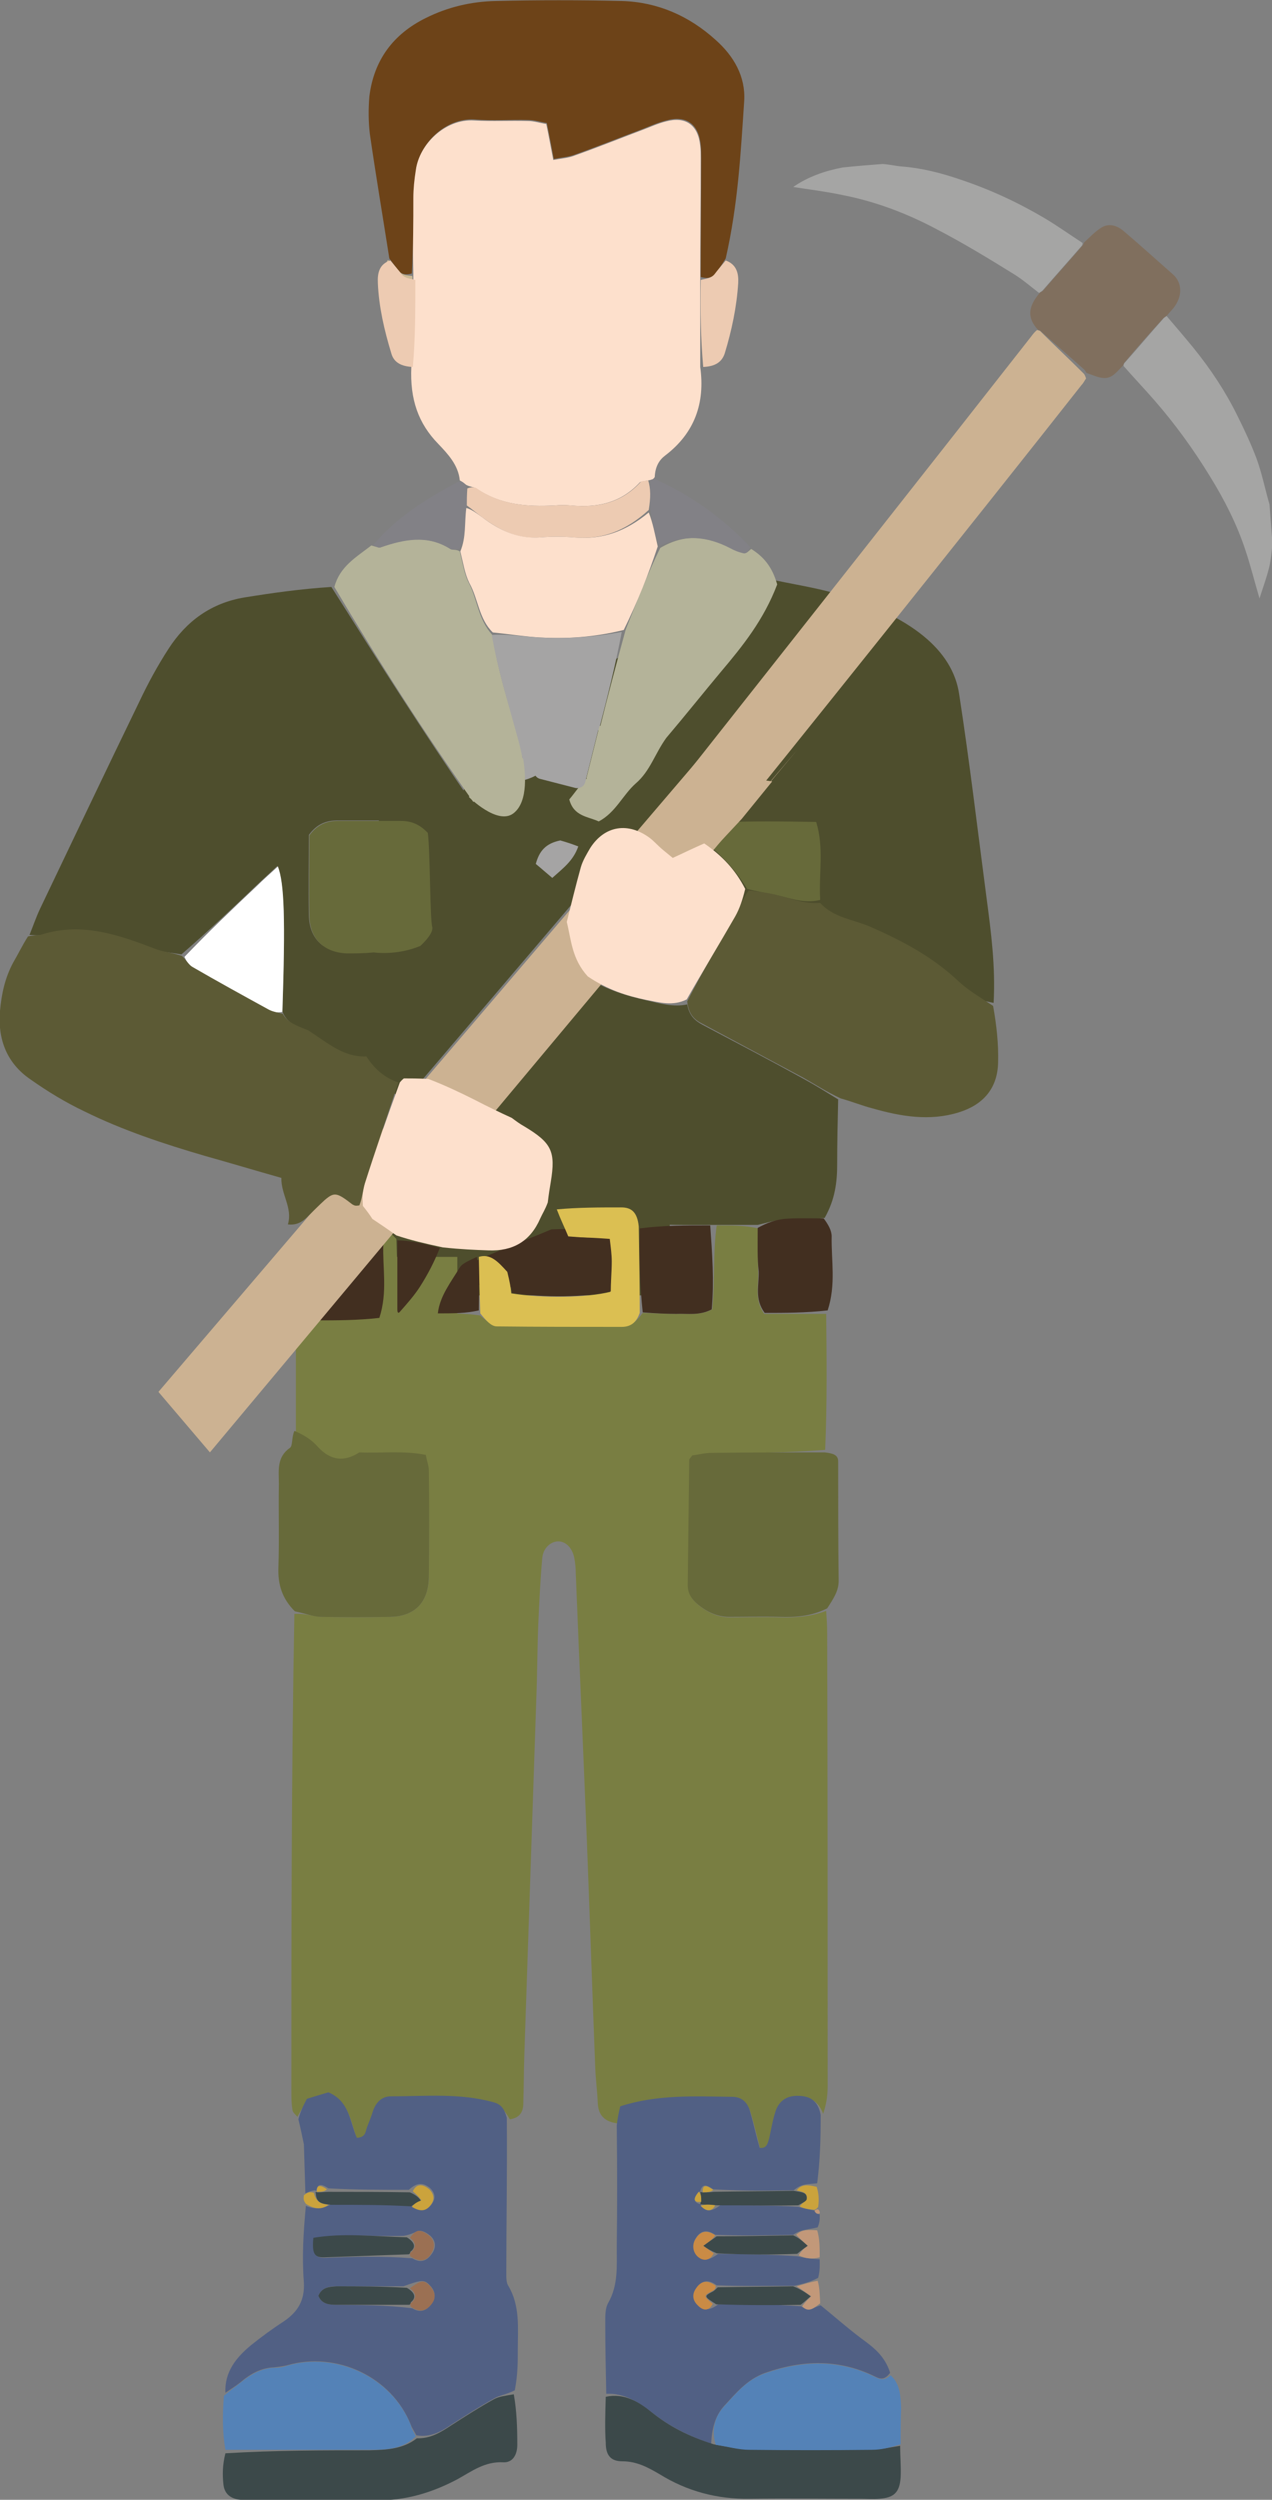 <?xml version="1.0" encoding="utf-8"?>
<!-- Generator: Adobe Illustrator 26.5.0, SVG Export Plug-In . SVG Version: 6.00 Build 0)  -->
<svg version="1.1" id="Laag_1" xmlns="http://www.w3.org/2000/svg" xmlns:xlink="http://www.w3.org/1999/xlink" x="0px" y="0px"
	 viewBox="0 0 254.5 500" style="enable-background:new 0 0 254.5 500;" xml:space="preserve">
<rect x="0" y="0" width="254.5" height="500" fill="#808080" stroke="none"/>
<style type="text/css">
	.st0{fill:#4E4E2D;}
	.st1{fill:#422F20;}
	.st2{fill:#797E42;}
	.st3{fill:#FDE0CC;}
	.st4{fill:#516084;}
	.st5{fill:#6D4318;}
	.st6{fill:#5C5A35;}
	.st7{fill:#B4B399;}
	.st8{fill:#676A3A;}
	.st9{fill:#3C494A;}
	.st10{fill:#5482B7;}
	.st11{fill:#828186;}
	.st12{fill:#EDCBB2;}
	.st13{fill:#CBB995;}
	.st14{fill:#C29879;}
	.st15{fill:#CBA33C;}
	.st16{fill:#DBBF52;}
	.st17{fill:#FFFFFF;}
	.st18{fill:#9B7053;}
	.st19{fill:#CA8B45;}
	.st20{fill:#A5A4A4;}
	.st21{fill:#CCB292;}
	.st22{fill:#A5A5A4;}
	.st23{fill:#806F5E;}
</style>
<rect x="65.3" y="231.2" class="st0" width="68.7" height="27.9"/>
<path class="st1" d="M110.3,245.9c4.1-0.2,8,0,12.2,0.2c0.2,1.7,0.6,3.1,0.6,4.5c0,2-0.2,4.1-0.4,6c-6.8,1.2-19.4,1.3-28.4,0.3
	c-0.2-1.1-0.4-2.3-0.6-4C99.2,250.3,104.6,248.3,110.3,245.9L110.3,245.9L110.3,245.9z"/>
<rect x="96.1" y="205.4" class="st0" width="18.7" height="22.4"/>
<rect x="59.2" y="251.4" class="st2" width="32.3" height="50.2"/>
<polygon class="st0" points="62.3,204.5 100.5,150.1 129.8,162.8 80.8,220.3 "/>
<rect x="49.8" y="174.4" transform="matrix(0.405 -0.914 0.914 0.405 -122.214 180.665)" class="st0" width="55.8" height="19.7"/>
<path class="st2" d="M59.5,423.4c-0.4-0.5-1-0.9-1-1.5c-0.2-1.2-0.2-2.5-0.2-3.7c0-31.6,0-63.3,0.6-95.4c2.2-0.1,3.8,0.5,5.4,0.6
	c4.6,0.1,9.2,0.1,13.8,0c4.9-0.1,7.6-2.9,7.7-7.9c0.1-7.1,0-14.2,0-21.4c0-1-0.4-2-0.6-3.1c-4.6-0.8-9-0.3-13.3-0.9
	c1.8-3.7,3.5-7,5.3-10.2c3.2-5.8,6.6-11.5,10.4-17.2c3.1,0,5.6,0,8.4,0.4c1.3,1,2.4,2.1,3.4,2.1c8.3,0.1,16.7,0.1,25,0.1
	c2,0,3-1.1,4.2-2.7c2.6,0.1,4.7,0.2,6.8,0.2c2.2-0.1,4.6,0.4,7.1-0.9c0.6-5.6,0.1-11.2,0.9-16.8c3.1,0,5.7,0,8.3,0.6
	c0,3.3-0.1,6.1,0,8.8c0.1,2.6-0.8,5.5,1.2,8.3h12.4c0.1,8.9,0.2,17.7-0.2,27.2c-7.9,0.6-15.2,0.6-22.6,0.7c-1.4,0-2.8,0.4-3.9,0.5
	c-0.4,0.6-0.6,0.8-0.6,0.9c-0.1,8.4-0.2,16.8-0.3,25.1c0,1.6,0.8,2.8,2,3.8c1.8,1.5,3.9,2.5,6.3,2.5c3.4,0,6.7-0.1,10.1,0
	c3.2,0.1,6.3-0.2,9.2-1.3c0.1,1.5,0.2,2.9,0.2,4.4c0.1,30.2,0.1,60.5,0.1,90.7c0,1.9-0.3,3.7-0.9,5.5c-1-2.7-2.8-3.4-5.1-3.4
	c-2.2,0-3.7,1-4.3,3c-0.6,1.8-0.8,3.6-1.3,5.5c-0.2,1-0.4,2-1.9,1.9c-0.6-2.4-1.2-4.9-1.9-7.2c-0.5-1.8-1.8-2.9-3.6-3
	c-7.5-0.1-15-0.5-22.4,1.9c-0.2,1.1-0.5,2.2-0.7,3.2c-2.4-0.3-3.8-1.5-3.9-4.1c-0.1-2.3-0.4-4.6-0.5-6.9c-0.6-15.4-1.1-30.7-1.7-46
	c-0.7-17.6-1.5-35.3-2.2-53c0-1-0.1-2.1-0.3-3.1c-0.4-2-1.7-3.3-3.2-3.3c-1.5,0-3,1.3-3.2,3.3c-0.4,4.4-0.6,8.8-0.8,13.2
	c-0.2,5-0.2,10.1-0.4,15.1c-0.8,23.8-1.6,47.5-2.4,71.3c-0.1,3.1-0.1,6.3-0.2,9.5c0,1.6-0.6,2.9-2.7,3.2c-1-1.8-1.8-2.6-3.1-3
	c-6.8-1.9-13.7-1.2-20.6-1.2c-1.9,0-3.1,1.2-3.6,3c-0.3,1-0.7,2-1.1,3c-0.4,0.9-0.2,2.2-2.1,2.3c-1.3-3.2-1.4-7.4-5.7-9.1
	c-1.4,0.4-3,0.9-4.3,1.3C60.7,421.2,60.1,422.3,59.5,423.4L59.5,423.4L59.5,423.4z"/>
<path class="st3" d="M140.1,73.4c1,7.2-1.1,13.2-7,17.7c-1.2,0.9-2,2.2-2.1,4.3c-0.3,0.6-0.9,0.6-1.4,0.7c-0.9,0.2-1.4,0.2-1.6,0.4
	c-3.8,4.1-8.5,5.1-13.8,4.6c-1-0.1-2.1-0.1-3.2,0c-5.5,0.3-10.9-0.1-15.7-3.4c-0.5-0.3-1.2-0.3-2-0.7c-0.6-0.5-0.9-0.7-1.3-0.9
	c-0.3-3.1-2.4-5.3-4.3-7.3c-4-4.1-5.7-8.9-5.4-15.4c0.4-6.7,0.4-12.5,0.4-18.7c-0.1-5.3-0.2-10.1-0.1-14.9c0-1.9,0.2-3.8,0.5-5.6
	c0.7-5.2,5.9-10.5,11.8-10.1c3.6,0.2,7.1,0,10.7,0.1c1.2,0,2.4,0.4,3.7,0.6c0.5,2.4,0.9,4.6,1.4,7.2c1.6-0.3,3.1-0.4,4.3-0.9
	c4.5-1.6,9-3.4,13.5-5.1c1.6-0.6,3.1-1.3,4.7-1.7c4-1.1,6.5,0.7,6.9,4.9c0.1,0.8,0.1,1.7,0.1,2.5c0,8-0.1,15.9-0.1,24.5
	C140.1,62.2,140.1,67.8,140.1,73.4L140.1,73.4L140.1,73.4z"/>
<path class="st0" d="M5.9,187c0.7-1.7,1.3-3.5,2.1-5.2c6.6-13.8,13.2-27.7,19.9-41.5c1.7-3.6,3.6-7.1,5.8-10.5
	c3.6-5.6,8.6-9.2,15.2-10.3c5.6-0.9,11.2-1.7,17.4-2.1c9.4,14.9,18.5,29.2,28.2,43.3c-2.1,2.5,1.2,3.5,0.9,5
	c-1.2,1.9-2.7,3.6-3.2,5.4c-1.1,4-3.1,7.1-6.5,8.8c-0.1-5,0.2-9.4-0.2-13.4c-1.8-1.8-3.5-2.4-5.4-2.4c-4.2,0-8.4,0-12.6,0
	c-2.2,0-4.1,0.7-5.7,2.9c0,5.1-0.1,10.6,0,16.1c0.1,4.6,2.9,7.3,7.5,7.5c1.7,0.1,3.4,0,4.9,0.4c-3.8,5.1-7.6,9.6-11.8,13.8
	c-0.3,0.3-0.4,0.7-1.1,1c-2.2-0.6-3.9-1.2-4.8-3.5c0.6-18.5,0.4-25.7-1-29.1c-1.4,1.3-2.8,2.6-4.2,3.9c-4.8,4.6-9.7,9.2-15,13.8
	c-2.1-0.4-3.8-0.4-5.3-1c-7.3-2.9-14.7-5.4-22.7-2.9C7.6,187.2,6.7,187,5.9,187L5.9,187L5.9,187z"/>
<path class="st0" d="M153.8,115.8c4.5,1,9.2,1.7,13.4,2.9c15.2,4.6,23.4,11.4,24.7,20.1c2.1,13.6,3.7,27.2,5.5,40.9
	c0.9,6.8,1.8,13.6,1.4,20.9c-5.8-1.2-10.9-2.6-15-4.6c-10.9-5.1-23.8-8.4-37.4-11.4c-7.2-1.6-15.8-1.9-21.6-5.6
	c-0.7-5.8,1.5-11-1.8-16.5c-14-0.1-27.6-0.2-40.6-0.6c4.9-1.2,10.2-1.6,10.8-5c7.7-4.1,11.1-9,15.6-13.5
	c5.5-5.6,11.7-10.9,21.4-15.1c1.7-0.7,3.2-1.6,4.4-2.5C139.7,121.9,146.4,118.7,153.8,115.8L153.8,115.8L153.8,115.8z"/>
<path class="st4" d="M59.7,423.9c0.4-1.5,0.9-2.6,1.7-4.1c1.3-0.4,2.9-0.9,4.3-1.3c4.3,1.8,4.3,6,5.7,9.1c1.9-0.1,1.7-1.4,2.1-2.3
	c0.4-1,0.8-2,1.1-3c0.6-1.8,1.8-3,3.6-3c6.9,0,13.8-0.7,20.6,1.2c1.4,0.4,2.1,1.2,2.6,3.1c0.1,10.8-0.1,21-0.1,31.2
	c0,0.8,0,1.8,0.4,2.4c2.4,4,1.9,8.5,1.9,12.8c0,2.5,0,5-0.6,8.1c-1.8,0.9-3.1,1-4.1,1.6c-2.9,1.6-5.7,3.4-8.5,5.2
	c-2.1,1.4-4.2,2.7-7.1,2.2c-0.5-1-0.9-1.5-1.1-2.1c-3.8-9.6-14.9-14.8-24.8-11.9c-0.8,0.2-1.7,0.3-2.5,0.4c-2.7,0.1-4.8,1.3-6.8,3
	c-1,0.8-2,1.4-3,2.1c-0.2-4.2,2.2-7.1,5.1-9.5c2.1-1.7,4.3-3.3,6.6-4.8c2.8-1.9,4.2-4.2,4-7.8c-0.4-5-0.1-10,0.4-15.3
	c1.8,0.8,3.5,0.6,5.2-0.4c5.7,0,10.8,0,16.2,0.4c1.8,1.1,3.1,0.9,4-0.7c0.6-1,0.3-2-0.5-2.8c-1.3-1.1-2.6-1.3-4.3,0.3
	c-5.7,0-10.8,0-16.1-0.3c-1.2-0.8-2.2-1.1-2.4,0.5c0,0,0,0-0.3-0.1c-0.9,0.1-1.4,0.4-1.9,0.6c-0.1-3.2-0.2-6.5-0.3-9.8
	C60.5,427.5,60.2,425.9,59.7,423.9 M82.5,461.7c1.8,1.1,3.1,0.3,4.1-1.3c0.7-1.2,0.3-2.4-0.6-3.3c-1.1-1.2-1.7-1.1-5.3,0.2
	c-4.4,0-8.8,0-13.3,0c-1.5,0-3,0.2-3.7,1.9c0.7,1.7,2.2,1.8,3.7,1.8C72.3,461.1,77.1,461,82.5,461.7 M80.8,447.2
	c-6,0.2-12-0.5-17.9,0.5c-0.4,3.2,0.2,4,2.3,3.9c5.6-0.2,11.2-0.4,17.3,0.1c1.8,1.1,3.1,0.4,4.1-1.2c0.7-1.2,0.5-2.4-0.5-3.3
	c-0.6-0.5-1.4-1-2.1-1C83.3,446.2,82.6,446.9,80.8,447.2L80.8,447.2L80.8,447.2z"/>
<path class="st4" d="M123.4,425.1c0.2-1.6,0.4-2.6,0.7-3.8c7.4-2.4,14.9-2,22.4-1.9c1.9,0,3.1,1.1,3.6,3c0.7,2.4,1.2,4.8,1.9,7.2
	c1.4,0.2,1.6-0.9,1.9-1.9c0.4-1.8,0.7-3.7,1.3-5.5c0.7-2,2.2-3,4.3-3c2.3,0,4.1,0.7,4.7,3.8c0,4.8-0.1,9-0.7,13.7
	c-1.8,0.2-3.1,0-4.7,1.4c-5.7,0.1-10.8,0.1-16.1-0.2c-1.3-0.9-2.2-1.2-2.6,0.4c0,0,0.1,0-0.3,0.1c-1,1.2-1.2,2.1,0.4,2.5
	c0,0,0-0.1,0,0.3c1.2,1.3,2.3,1.1,3.9-0.1c5.5,0,10.4,0,15.6,0.3c1.3,0.4,2.3,0.5,3.4,0.8c0.3,0.5,0.6,0.7,0.9,0.7
	c0,0.7,0.1,1.4-0.4,2.6c-1.8,0.5-3.2,0.3-4.9,1.5c-5.5,0.1-10.4,0.2-15.6,0c-1.9-1.3-3.1-0.6-3.9,0.7c-0.8,1.3-0.5,3,0.7,3.8
	c1.2,0.8,2.3,0.4,3.8-0.7c5.6,0.1,10.6,0.1,15.9,0.5c1.6,0.4,3,0.5,4.4,0.6c0,1.1,0.1,2.1-0.3,3.7c-1.7,0.9-3,1.2-4.8,1.6
	c-5.5,0-10.3,0.1-15.5-0.1c-1.9-1.4-3.1-0.8-4,0.6c-0.7,1.2-0.5,2.4,0.5,3.4c1.1,1.1,2.2,1,3.8-0.2c5.8,0,11.1,0,16.6,0.4
	c1.6,1.2,2.7,0.1,3.9-0.2c2.7,2.2,5.3,4.5,8.1,6.6c2.3,1.7,4.7,3.4,5.8,6.9c-1.2,1.6-2.1,1.2-3.1,0.7c-7.2-3.5-14.4-3.3-21.9-0.7
	c-3.6,1.3-5.8,4-8.2,6.6c-1.9,2.1-2.5,4.8-2.6,7.6c-4.6-1.6-8.4-3.5-11.9-6.3c-2.6-2-5.5-3.9-9.1-3.7c-0.1-4.8-0.2-9.6-0.2-14.5
	c0-1.2,0-2.7,0.6-3.7c2-3.5,1.7-7.3,1.7-11C123.5,441.6,123.5,433.7,123.4,425.1L123.4,425.1L123.4,425.1z"/>
<path class="st0" d="M151.6,245c-2.6,0-5.2,0-8.9,0c-5.6,0-10.1,0.1-14.7-0.4c-0.5-2.5-1.7-3.3-3.6-3.3c-4.3,0-8.7,0-13.5,0
	c-0.8-0.1-1.1-0.2-1.4-0.8c0.2-1.7,0.4-2.9,0.6-4.1c1-6.1,0.2-7.8-5.3-11.1c-0.9-0.5-1.7-1.2-2.2-1.7c0.3,0,0.8-0.1,1.3,0
	c3.9,0.2,5.2-2.9,7.4-4.6c2.4-1.9,2.7-4.6,2.2-7.3c-0.5-2.7-2.4-4.2-5.1-5c2.8-4.2,5.3-8.2,9.5-10.9c3.8,2.3,7.6,3.4,11.5,4.3
	c2.6,0.6,5.3,1.4,8.1,0.8c0.4,2.3,1.6,3.3,3.1,4.1c6.8,3.6,13.5,7.1,20.2,10.8c2.4,1.3,4.6,2.7,6.9,4.1c-0.1,4.3-0.2,8.6-0.2,13
	c0,3.5-0.4,7-2.5,10.7c-3.3,0.4-5.8,0.2-8.2,0.4C155.1,244,153.4,244.6,151.6,245L151.6,245L151.6,245z"/>
<path class="st5" d="M140.2,55.4c0-8,0.1-15.9,0.1-23.9c0-0.8,0-1.7-0.1-2.5c-0.4-4.2-2.9-6-6.9-4.9c-1.6,0.4-3.2,1.1-4.7,1.7
	c-4.5,1.7-9,3.5-13.5,5.1c-1.3,0.5-2.7,0.6-4.3,0.9c-0.5-2.6-0.9-4.8-1.4-7.2c-1.3-0.2-2.5-0.6-3.7-0.6c-3.6-0.1-7.1,0.2-10.7-0.1
	c-5.9-0.4-11.1,4.9-11.8,10.1c-0.3,1.9-0.5,3.8-0.5,5.6c0,4.8,0,9.6-0.3,15.1c-1,0.3-1.8,0.2-2.3-0.2c-0.8-0.8-1.4-1.8-2.2-2.8
	c-1.3-8.3-2.7-16.6-3.9-24.9c-0.3-2.5-0.3-5-0.1-7.5C74.8,12,78.7,6.8,85.2,3.6c4.4-2.2,9.1-3.3,14-3.4c8.4-0.2,16.8-0.2,25.2,0
	c7.2,0.2,13.5,3,18.8,7.8c3.6,3.2,6,7.3,5.7,12.2c-0.7,10.3-1.2,20.5-3.7,31.5c-1,1.6-1.6,2.4-2.2,3.2
	C142.2,55.7,141.3,55.7,140.2,55.4L140.2,55.4L140.2,55.4z"/>
<path class="st6" d="M168.2,219.7c-2.8-1.3-5.1-2.8-7.4-4.1c-6.7-3.6-13.5-7.2-20.2-10.8c-1.6-0.8-2.8-1.8-3.1-4.5
	c3.2-6.3,6.5-11.7,9.6-17.1c0.9-1.6,1.5-3.4,2.7-5.1c1.7,0.2,2.9,0.4,4.1,0.6c3.4,0.6,6.6,2.2,10.2,1.9c2.7,3,6.7,3.3,10.1,4.8
	c6.4,2.8,12.4,6,17.5,10.8c1.9,1.8,4.3,3.2,7,5c0.7,3.9,1.1,7.6,1,11.3c-0.1,5.2-3,8.5-7.9,10c-5.8,1.8-11.6,0.8-17.2-0.8
	C172.6,221.2,170.7,220.4,168.2,219.7L168.2,219.7L168.2,219.7z"/>
<path class="st7" d="M94.7,160.4c-9.8-13.8-18.9-28-27.8-43c1.1-4.1,4.3-5.9,7.4-8.3c1.1,0.3,1.5,0.5,1.8,0.4
	c4.7-1.7,9.3-2.7,14,0.3c0.4,0.3,1.2,0,1.9,0.5c0.6,2.4,0.9,4.6,1.8,6.3c1.7,3.2,1.8,7.2,4.7,10.4c1.1,7,3.1,13.4,5,19.7
	c0.9,3,1.5,6,0.9,9.5c-2,2-3.4,4-6.5,2.9C97.1,158.8,95.7,159.9,94.7,160.4L94.7,160.4z"/>
<path class="st7" d="M150.3,109.8c2.4,1.5,4.2,3.5,5.2,7.1c-2.7,7.1-6.9,12.3-11.2,17.4c-3.6,4.3-7.1,8.7-11,13.3
	c-2.3,3.2-3.2,6.6-6.1,9.1c-2.6,2.3-4,5.8-7.4,7.6c-2.2-1-5-1-5.9-4.4c2.2-2.6,3.8-5.8,7.9-6.5c0.7-0.1,1.2-1.4,1.9-2.3
	c-1.4-1.7-2.6-3.1-3.8-5c1.7-6.9,3.4-13.3,5.3-20.2c2.3-5.7,4.3-11,6.9-16.3c4.9-2.9,9.4-2.4,14-0.1c0.9,0.5,1.9,0.9,2.9,1.1
	C149.3,110.8,149.9,110.1,150.3,109.8L150.3,109.8L150.3,109.8z"/>
<path class="st8" d="M71.9,290.5c4.3,0.2,8.7-0.4,13.3,0.5c0.2,1.2,0.6,2.2,0.6,3.1c0.1,7.1,0.1,14.2,0,21.4c-0.1,5-2.8,7.8-7.7,7.9
	c-4.6,0.1-9.2,0.1-13.8,0c-1.6,0-3.2-0.7-5.3-1.1c-2.6-2.6-3.4-5.4-3.3-8.7c0.2-5.6,0-11.2,0.1-16.8c0-2.6-0.5-5.3,2.2-7.2
	c0.6-0.4,0.3-2,0.9-3.4c1.9,0.8,3.5,1.8,4.7,3.2C66.1,292.1,68.8,292.5,71.9,290.5L71.9,290.5L71.9,290.5z"/>
<path class="st8" d="M165.5,321.7c-3.2,1.6-6.3,1.8-9.5,1.7c-3.4-0.1-6.7,0-10.1,0c-2.4,0-4.5-1-6.3-2.5c-1.2-1-2-2.2-2-3.8
	c0.1-8.4,0.2-16.8,0.3-25.1c0-0.2,0.2-0.3,0.6-0.9c1.1-0.1,2.4-0.5,3.9-0.5c7.3-0.1,14.7-0.1,22.6-0.1c1.7,0.2,2.7,0.5,2.7,1.8
	c0,8,0,15.9,0.1,23.9C167.8,318.2,166.8,319.7,165.5,321.7L165.5,321.7L165.5,321.7z"/>
<path class="st9" d="M83.4,487.7c2.7,0.1,4.8-1.2,6.9-2.6c2.8-1.8,5.6-3.6,8.5-5.2c1.1-0.6,2.3-0.7,4-1c0.6,3.4,0.7,6.7,0.7,10.1
	c0,2.1-1,3.6-2.8,3.5c-3.7-0.2-6.3,1.8-9.2,3.4c-5.1,2.7-10.4,4.3-16.3,4.2c-7.8-0.1-15.6,0-23.3,0c-1.3,0-2.5,0-3.8-0.1
	c-2-0.2-3.2-1.2-3.4-3.1c-0.2-1.9-0.2-3.8,0.4-6.2c10-0.6,19.4-0.6,28.8-0.6C77.2,490,80.6,489.9,83.4,487.7L83.4,487.7L83.4,487.7z
	"/>
<path class="st9" d="M121.2,479.4c3.7-0.8,6.6,1,9.2,3.1c3.5,2.8,7.3,4.8,12.4,6.4c3,0.5,5.1,1,7.1,1c8.2,0.1,16.4,0.1,24.6,0
	c1.9,0,3.7-0.4,5.6-0.7c0,2.1,0.2,4.2,0.1,6.3c-0.2,3.1-1.4,4.1-4.3,4.3c-1.3,0.1-2.5,0-3.8,0c-7.4,0-14.7-0.1-22.1,0
	c-6.5,0.1-12.5-1.5-18-4.9c-2.4-1.4-4.6-2.6-7.5-2.6c-2.3,0-3.3-1.2-3.3-3.7C121,485.8,121.1,482.9,121.2,479.4L121.2,479.4
	L121.2,479.4z"/>
<path class="st10" d="M180.2,488.9c-2,0.6-3.8,1.1-5.7,1.1c-8.2,0.1-16.4,0.1-24.6,0c-2.1,0-4.1-0.6-6.7-1c-0.9-3-0.2-5.6,1.7-7.7
	c2.4-2.6,4.5-5.3,8.2-6.6c7.5-2.6,14.7-2.8,21.9,0.7c1,0.5,1.9,0.9,3.2-0.3c1.9,1.7,2,4.2,2.1,6.6
	C180.2,483.9,180.2,486.2,180.2,488.9L180.2,488.9L180.2,488.9z"/>
<path class="st10" d="M83.2,487.3c-2.6,2.6-5.9,2.7-9.3,2.7c-9.4,0-18.8,0-28.8,0c-0.6-3.4-0.6-6.9-0.3-10.8
	c1.3-1.1,2.3-1.8,3.3-2.6c2-1.6,4.1-2.9,6.8-3c0.8,0,1.7-0.1,2.5-0.4c9.9-2.9,21,2.3,24.8,11.9C82.3,485.8,82.7,486.3,83.2,487.3
	L83.2,487.3L83.2,487.3z"/>
<path class="st1" d="M151.6,245.6c1.8-1,3.5-1.6,5.3-1.8c2.4-0.2,4.9-0.1,7.9-0.1c0.9,1.2,1.6,2.4,1.6,3.6
	c-0.1,4.8,0.9,9.6-0.8,14.8c-4.4,0.5-8.6,0.5-12.6,0.5c-2.1-2.8-1.1-5.6-1.2-8.3C151.5,251.7,151.6,249,151.6,245.6L151.6,245.6
	L151.6,245.6z"/>
<path class="st11" d="M150.1,109.4c-0.3,0.7-0.8,1.3-1.2,1.3c-1-0.2-2-0.6-2.9-1.1c-4.5-2.3-9-2.8-14.1-0.4c-1-2.6-1.4-4.8-1.8-7.5
	c0-2.2,0-4,0-5.7c0,0,0.6-0.1,0.9-0.2C138.3,99.1,144.5,103.5,150.1,109.4L150.1,109.4L150.1,109.4z"/>
<path class="st11" d="M91.9,109.8c-0.6,0-1.4,0.2-1.8,0c-4.6-2.9-9.3-1.9-14-0.3c-0.3,0.1-0.8-0.1-1.4-0.5
	c4.6-5.5,10.5-9.2,17.1-12.7c0.7,0,1.1,0.2,1.5,1.2c0.1,1.7,0.1,2.7,0,4.2C93,104.7,93.3,107.4,91.9,109.8L91.9,109.8z"/>
<path class="st12" d="M140.2,56c1.1-0.3,2.1-0.3,2.8-1.2c0.6-0.8,1.3-1.6,2.2-2.7c2.2,0.8,2.6,2.6,2.5,4.5
	c-0.3,4.8-1.3,9.5-2.7,14.1c-0.6,1.8-2,2.6-4.3,2.7C140.2,67.8,140.1,62.2,140.2,56L140.2,56L140.2,56z"/>
<path class="st13" d="M77.6,52c1.1,0.6,1.7,1.7,2.5,2.5c0.5,0.5,1.3,0.6,2.4,0.7c0.3,5.7,0.3,11.4-0.1,17.6c-1.9,0.3-3.2-0.5-3.6-2
	c-1.5-4.9-2.9-9.9-2.8-15.1C76,54.6,76.8,53.4,77.6,52L77.6,52L77.6,52z"/>
<path class="st14" d="M159.3,447c1.1-1.1,2.4-1,4.2-0.9c0.5,1.7,0.5,3.3,0.5,5.4c-1.4,0.4-2.8,0.3-4.2-0.4c0.6-1,1.2-1.5,1.8-1.9
	C160.7,448.4,160,447.7,159.3,447L159.3,447L159.3,447z"/>
<path class="st15" d="M162.9,442c-1-0.1-2-0.2-2.9-0.7c0.6-0.8,1.4-1.1,1.4-1.5c0.2-1.4-1.1-1.4-2-1.7c1-1.3,2.3-1.1,4-0.7
	c0.4,1.3,0.5,2.4,0.3,4C163.4,441.9,162.9,442,162.9,442L162.9,442L162.9,442z"/>
<path class="st14" d="M164.1,460.7c-1.2,0.9-2.3,2-3.6,0.6c0.6-0.9,1.2-1.4,1.8-2c-1.1-0.8-2-1.4-2.9-2c1.3-0.4,2.5-0.8,4.2-1.1
	C164,457.6,164,458.9,164.1,460.7z"/>
<path class="st15" d="M65.7,441c-1.3,1-2.8,0.9-4.5-0.2c-0.5-0.7-0.5-1-0.4-1.7c0.6-0.5,1.1-0.8,2-0.5
	C63.3,440.7,64.5,440.8,65.7,441z"/>
<path class="st14" d="M163,442.3c-0.1-0.2,0.4-0.4,0.6-0.4s0.5,0.5,0.4,0.8C163.6,442.9,163.3,442.8,163,442.3L163,442.3L163,442.3z
	"/>
<path class="st16" d="M95.8,251.4c2.3-0.7,3.8,0.9,5.7,3c0.5,2,0.7,3.2,0.8,4.3c6.2,1,15,0.9,19.8-0.3c0.1-1.9,0.2-4,0.2-6
	c0-1.4-0.2-2.8-0.4-4.5c-2.9-0.2-5.6-0.4-8.2-0.6c-0.7-1.7-1.5-3.3-2.3-5.4c4.2-0.4,8.6-0.4,12.9-0.4c1.9,0,3.2,0.8,3.5,3.8
	c0.1,6.5,0.2,11.9,0.2,17.3c-0.6,1.7-1.6,2.8-3.6,2.8c-8.3,0-16.7,0-25-0.1c-1.1,0-2.1-1.1-3.3-2.6
	C95.9,258.1,95.9,254.8,95.8,251.4L95.8,251.4L95.8,251.4z"/>
<path class="st1" d="M128.6,262.5c-0.6-5.5-0.7-10.9-0.6-16.8c4.6-0.6,9.1-0.6,14.1-0.6c0.4,5.6,0.8,11.2,0.3,16.8
	c-2.5,1.3-4.8,0.8-7.1,0.9C133.3,262.8,131.2,262.7,128.6,262.5z"/>
<path class="st1" d="M95.4,251.4c0.5,3.3,0.5,6.7,0.4,10.7c-2.6,0.6-5.1,0.6-8.2,0.6c0.4-3.5,2.6-6.2,4.4-9.2
	C92.6,252.6,94,252.1,95.4,251.4L95.4,251.4L95.4,251.4z"/>
<path class="st12" d="M93.4,101.1c0-1,0-1.9,0.1-3.4c0.7-0.3,1.5-0.3,1.9,0c4.8,3.3,10.1,3.7,15.7,3.4c1.1-0.1,2.1-0.1,3.2,0
	c5.3,0.5,10-0.5,13.8-4.6c0.2-0.3,0.8-0.3,1.6-0.4c0.5,1.7,0.5,3.4,0.1,5.9c-4.6,4.2-9.4,6-14.9,5.5c-2.3-0.2-4.6-0.2-6.9,0
	c-4.5,0.4-8.1-1.5-11.6-4.1C95.3,102.6,94.4,101.8,93.4,101.1L93.4,101.1L93.4,101.1z"/>
<path class="st8" d="M84.1,189.2c-4.8,2-9.3,1.3-9.3,1.3c-2.1,0.2-3.7,0.2-5.4,0.2c-4.6-0.2-7.4-2.9-7.5-7.5c-0.1-5.5,0-10.9,0-16.1
	c1.6-2.2,3.5-2.9,5.7-2.9c4.2,0,8.4,0,12.6,0c2,0,3.7,0.6,5.4,2.4c0.5,4,0.4,17.2,0.9,18.9C86.7,186.9,84.1,189.2,84.1,189.2z"/>
<path class="st17" d="M56.5,202.4c-1,0.2-2,0.1-2.9-0.4c-5.1-2.8-10.1-5.6-15.2-8.5c-0.6-0.4-1-1.1-1.5-2.1c4.8-5,9.6-9.6,14.5-14.2
	c1.3-1.3,2.7-2.5,4.2-3.9C56.9,176.7,57.1,183.9,56.5,202.4L56.5,202.4L56.5,202.4z"/>
<path class="st0" d="M80.8,215.2c0,0.5-0.4,0.8-0.7,0.9c-3.1-0.4-5.1-2-6.8-4.6c2.5-3.7,4.9-7.1,7.8-10.1c3.3-3.3,6-6.9,7.4-11.4
	c0.3-1,1.3-1.8,2.3-3.2c1.3,3,2.4,5.3,3.6,8.1c-3.2,3.8-6.4,7.8-9.9,11.6C82.4,208.9,80.5,211.3,80.8,215.2L80.8,215.2L80.8,215.2z"
	/>
<path class="st8" d="M141.3,168.6c0.8-1.3,1.5-2.5,2.5-4.1c6.6-0.3,12.9-0.2,19.5-0.1c1.6,5.2,0.5,10.2,0.8,15.6
	c-3.6,0.9-6.8-0.7-10.2-1.3c-1.2-0.2-2.4-0.4-4.4-0.9C147.1,173.9,144.4,171.1,141.3,168.6L141.3,168.6L141.3,168.6z"/>
<path class="st9" d="M81.8,450.9c-5.6,0.2-11.2,0.4-16.8,0.6c-2.1,0.1-2.6-0.7-2.3-3.9c5.9-1,11.9-0.3,18.7-0.1c1.6,1,1.9,2,0.7,2.9
	C82.1,450.6,82,450.8,81.8,450.9L81.8,450.9L81.8,450.9z"/>
<path class="st9" d="M81.9,461c-4.8,0-9.7,0-14.5,0c-1.5,0-3-0.1-3.7-1.8c0.7-1.7,2.1-1.8,3.6-1.9c4.4,0,8.8,0,14.1,0.3
	c1.7,1,1.9,2,0.8,2.9C82.2,460.7,82.1,460.9,81.9,461z"/>
<path class="st9" d="M66.2,441c-1.7-0.2-2.9-0.3-3-2.2c-0.1-0.4-0.1-0.4,0.3-0.3c1,0,1.6-0.1,2.2-0.1c5.1,0,10.2,0,16.3,0.1
	c1.4,0.6,1.9,1.2,2.3,1.8c-0.7,0.3-1.4,0.6-2.1,1C77,441,71.9,441,66.2,441L66.2,441L66.2,441z"/>
<path class="st18" d="M82.1,451.3c-0.2-0.5,0-0.7,0.1-0.8c1.1-0.9,1.1-1.9-0.2-2.9c0.5-0.7,1.2-1.4,1.8-1.4c0.7,0,1.5,0.5,2.1,1
	c1,0.9,1.2,2.1,0.5,3.3C85.6,452.1,84.2,452.7,82.1,451.3L82.1,451.3L82.1,451.3z"/>
<path class="st18" d="M82.2,461.4c-0.2-0.5-0.1-0.7,0.1-0.8c1.1-1,1-1.9-0.3-2.9c2.3-1.7,2.8-1.7,4-0.5c0.9,1,1.3,2.1,0.6,3.3
	C85.6,462,84.3,462.8,82.2,461.4L82.2,461.4L82.2,461.4z"/>
<path class="st15" d="M82.4,441.4c0.5-0.7,1.2-1,1.9-1.3c-0.4-0.6-0.9-1.1-1.7-1.8c0.7-1.6,2-1.5,3.3-0.4c0.8,0.8,1.1,1.8,0.5,2.8
	C85.4,442.3,84.2,442.5,82.4,441.4L82.4,441.4L82.4,441.4z"/>
<path class="st15" d="M65.4,437.9c-0.4,0.4-0.9,0.5-2,0.5C63.3,436.8,64.3,437.1,65.4,437.9z"/>
<path class="st9" d="M158.7,457.3c1.5,0.6,2.4,1.2,3.5,2c-0.6,0.5-1.1,1-2,1.7c-5.6,0.1-10.9,0.1-16.9-0.1c-2.5-1.6-2.5-1.6-0.6-2.6
	c0.3-0.2,0.6-0.5,0.9-0.8C148.4,457.4,153.2,457.4,158.7,457.3L158.7,457.3L158.7,457.3z"/>
<path class="st9" d="M158.7,447.1c1.3,0.6,2,1.3,2.9,2.1c-0.7,0.5-1.3,0.9-2.1,1.6c-5.3,0.2-10.3,0.2-16.1-0.1c-1.4-0.6-2-1-2.7-1.5
	c1.1-0.8,1.9-1.3,2.7-1.9C148.3,447.3,153.2,447.2,158.7,447.1L158.7,447.1L158.7,447.1z"/>
<path class="st9" d="M158.8,438.2c1.5,0.3,2.8,0.2,2.6,1.7c-0.1,0.4-0.8,0.7-1.7,1.2c-5.3,0.1-10.2,0-16.1,0
	c-1.9-0.1-2.7-0.1-3.5-0.2c0,0,0,0.1,0.1-0.4c0.1-1,0-1.6-0.1-2.1c0,0-0.1,0,0.4,0.1c1.1,0,1.7,0,2.3-0.1
	C148,438.3,153.1,438.3,158.8,438.2L158.8,438.2L158.8,438.2z"/>
<path class="st19" d="M143.1,447.1c-0.5,0.8-1.3,1.3-2.4,2.1c0.7,0.5,1.3,0.9,2.1,1.5c-0.6,1.2-1.7,1.7-2.9,0.9
	c-1.2-0.8-1.6-2.5-0.7-3.8C140,446.5,141.2,445.8,143.1,447.1L143.1,447.1L143.1,447.1z"/>
<path class="st19" d="M143.2,457.2c0,0.5-0.2,0.8-0.6,1c-1.9,1-1.9,1,0,2.6c-0.7,1.4-1.8,1.5-2.9,0.4c-1.1-1-1.3-2.2-0.5-3.4
	C140.1,456.4,141.3,455.8,143.2,457.2L143.2,457.2L143.2,457.2z"/>
<path class="st15" d="M140.2,441.2c0.8-0.3,1.6-0.3,2.9-0.1C142.5,442.3,141.4,442.5,140.2,441.2z"/>
<path class="st15" d="M139.8,438.4c0.5,0.5,0.5,1,0.5,2C138.5,440.6,138.8,439.6,139.8,438.4z"/>
<path class="st15" d="M142.7,438c-0.4,0.4-1,0.5-2.1,0.5C140.5,436.8,141.4,437.1,142.7,438z"/>
<path class="st3" d="M93.3,101.6c1.1,0.3,2.1,1.1,3.1,1.8c3.4,2.6,7.1,4.4,11.6,4.1c2.3-0.2,4.6-0.2,6.9,0c5.6,0.5,10.3-1.2,14.9-5
	c0.8,2,1.2,4.2,1.8,6.8c-1.9,5.7-4,11-6.8,16.7c-6.1,1.5-11.5,1.8-16.9,1.5c-3.1-0.2-6.2-0.7-9.3-1c-2.8-2.7-2.9-6.7-4.7-9.9
	c-0.9-1.8-1.2-3.9-1.8-6.3C93.3,107.4,92.9,104.7,93.3,101.6C93.3,101.6,93.3,101.6,93.3,101.6z"/>
<path class="st20" d="M98.4,127c3.1-0.2,6.2,0.3,9.3,0.5c5.4,0.3,10.8,0,16.7-1.1c-1.2,6.4-2.8,12.8-4.6,19.7
	c-1.2-0.3-2.4-1-3.6-1.8c-2.1,0.2-2.5,1.6-2.9,3.4c-0.8,3.6-4.3,7.2-8.3,8.3c-0.1-3.3-0.8-6.3-1.7-9.4
	C101.6,140.3,99.6,134,98.4,127L98.4,127L98.4,127z"/>
<path class="st1" d="M113.5,247.6c2.9-0.2,5.6,0,8.5,0.2c0.2,1.7,0.4,3.1,0.4,4.5c0,2-0.2,4.1-0.2,6c-4.8,1.2-13.5,1.3-19.8,0.3
	c-0.1-1.1-0.3-2.3-0.4-4C105.7,252,109.5,250,113.5,247.6L113.5,247.6L113.5,247.6z"/>
<path class="st2" d="M79.5,261.5c-3.4,0.5-5-2.2-7.1-4.1c-2-1.8-1.6-4.1-1.7-6.8c1.2-2.3,2.4-4.1,3.7-6.3c1.6,0.6,3.1,1.6,4.9,3.5
	C79.5,253,79.5,257.3,79.5,261.5L79.5,261.5L79.5,261.5z"/>
<path class="st1" d="M79.5,261.8c0-4.6,0-8.8,0-13.7c2.7,0,5.4,0.7,8.5,1.5c-1.1,2.8-2.4,5.3-4,7.8c-1.1,1.7-2.5,3.3-4.1,5.1
	C79.5,262.8,79.5,262.1,79.5,261.8L79.5,261.8L79.5,261.8z"/>
<path class="st2" d="M60.7,264.6c4.5-0.6,6.7,2,7.4,6.5C64.4,270.7,62.2,268.2,60.7,264.6z"/>
<path class="st20" d="M112.1,168.1c1.4,0.4,2.3,0.7,3.6,1.2c-1,2.9-3.1,4.4-5.2,6.3c-1.2-1-2.2-1.9-3.3-2.8
	C107.9,170.2,109.2,168.7,112.1,168.1L112.1,168.1L112.1,168.1z"/>
<path class="st0" d="M96.9,179.2c0.9-0.3,1.4-0.4,2-0.4c0,0.6,0.2,1.1,0.1,1.7c-0.1,0.4-0.4,0.7-0.8,1c-0.7,0.7-1.7,1.8-2.6,1.1
	C94.2,181.2,95.9,180.4,96.9,179.2L96.9,179.2L96.9,179.2z"/>
<path class="st21" d="M217.3,75.7c-0.3,0.4-0.5,0.9-0.9,1.3c-20.7,26.3-61.2,76.9-71.5,89.5c-1.4,1.8-2.3,2.8-2.4,2.9
	c-1.2,0.2-2.3,0.2-3.6,0.2c-2.5-0.7-5.1-7.3-5.2-8.7c0.5-2.1,1.7-3.6,2.9-5.1c23.3-29.5,46.6-59,69.8-88.6c0.3-0.4,0.6-0.8,1.1-1.2
	c0.3,0.1,0.4,0.1,0.6,0.2c2.9,2.9,5.9,5.7,8.8,8.6C217.1,75.1,217.2,75.4,217.3,75.7L217.3,75.7L217.3,75.7z"/>
<path class="st22" d="M176.6,32.8c1.4,0.1,2.6,0.4,3.8,0.5c4,0.3,7.9,1.3,11.7,2.6c6,2,11.6,4.6,17,7.8c2.5,1.5,4.9,3.2,7.5,4.9
	c0,0.3-0.1,0.5-0.2,0.6c-2.6,3-5.2,5.9-7.8,8.9c-0.2,0.2-0.4,0.3-0.7,0.5c-1.7-1.3-3.3-2.7-5.1-3.8c-5-3.1-10.1-6.2-15.3-8.9
	c-6-3.2-12.3-5.6-19-6.9c-3.3-0.7-6.6-1.1-9.8-1.6c2.9-2,6.2-3.2,9.9-3.9C171.4,33.2,174,33,176.6,32.8L176.6,32.8L176.6,32.8z"/>
<path class="st22" d="M233.4,63.2c1.8,2.1,3.6,4.2,5.4,6.4c3.4,4.2,6.4,8.7,8.8,13.6c1.4,2.8,2.7,5.6,3.8,8.5c1.1,3,1.7,6.1,2.6,9.2
	c0.2,2.6,0.4,5.2,0.6,7.9c-0.2,1.7-0.3,3.2-0.7,4.8c-0.5,2-1.2,3.9-1.9,6.1c-1-3.4-1.8-6.6-2.8-9.6c-1.7-5.2-4.2-10.1-7.1-14.8
	c-3.3-5.4-7-10.5-11.1-15.2c-2-2.3-4.1-4.5-6.2-6.9c0-0.3,0.1-0.5,0.2-0.6c2.6-2.9,5.1-5.9,7.7-8.8
	C232.9,63.5,233.2,63.4,233.4,63.2L233.4,63.2L233.4,63.2z"/>
<path class="st23" d="M233.5,63.1c-0.3,0.2-0.6,0.4-0.8,0.6c-2.6,2.9-5.2,5.8-7.7,8.8c-0.1,0.1-0.2,0.3-0.3,0.6
	c-1.2,1.2-2.2,2.7-4,2.5c-1.1-0.1-2.1-0.6-3.3-1c-0.2-0.3-0.3-0.5-0.5-0.7c-2.9-2.6-5.8-5.1-8.7-7.7c-0.1-0.1-0.3-0.2-0.5-0.2
	c-2.2-2.4-2.1-4.6,0.4-7.5c0.3-0.2,0.6-0.3,0.7-0.5c2.6-3,5.2-5.9,7.8-8.9c0.1-0.1,0.2-0.3,0.3-0.6c1.2-1.1,2.2-2.2,3.5-3
	c1.5-0.9,3.1-0.4,4.4,0.7c3.3,2.8,6.6,5.8,9.9,8.7c1.9,1.7,1.9,4.4,0.1,6.7C234.3,62.2,233.9,62.6,233.5,63.1L233.5,63.1L233.5,63.1
	z"/>
<polyline class="st21" points="143.3,154.6 154.5,156.3 148.4,163.8 121,193.1 "/>
<path class="st1" d="M61.9,247.1c1.8-1,3.5-1.6,5.3-1.8c2.4-0.2,4.9-0.1,7.9-0.1c0.9,1.2,1.6,2.4,1.6,3.6c-0.2,4.8,0.9,9.6-0.8,14.8
	c-4.4,0.5-8.6,0.5-12.6,0.5c-2-2.8-1.1-5.6-1.2-8.3C61.8,253.1,61.9,250.4,61.9,247.1L61.9,247.1L61.9,247.1z"/>
<polyline class="st21" points="122,194.1 159.5,150 42,290.5 31.7,278.4 171.6,114.6 "/>
<path class="st20" d="M106.9,153.8l3-12c0.2-0.9,1.1-1.4,2-1.2l7,1.8c0.9,0.2,1.4,1.1,1.2,2l-3,12c-0.2,0.9-1.1,1.4-2,1.2l-7-1.8
	C107.2,155.6,106.7,154.7,106.9,153.8z"/>
<rect x="119.9" y="146.1" class="st7" width="4.9" height="8.1"/>
<rect x="114.3" y="149.5" transform="matrix(0.243 -0.97 0.97 0.243 -55.459 230.182)" class="st7" width="10.8" height="2.2"/>
<path class="st3" d="M80.8,215.7c1.3,0,2.7,0,4.9,0.1c3.6,1.4,6.3,2.7,9.3,4.2c2.7,1.4,5,2.5,7.4,3.6c0.8,0.6,1.6,1.2,2.5,1.7
	c5.5,3.3,6.3,5,5.3,11.1c-0.2,1.2-0.4,2.4-0.6,4.1c-0.5,1.4-1.1,2.3-1.5,3.2c-2,4.6-5.5,6.6-10.4,6.4c-2.7-0.1-5.4-0.2-9.1-0.6
	c-3.7-0.8-6.3-1.4-9.3-2.4c-1.8-1.3-3.3-2.3-4.8-3.3c-0.5-0.8-1.1-1.6-1.9-2.6c-0.1-1.7-0.1-3.1,0.4-4.5c2.1-6.6,4.4-13.1,7-20.2
	C80.4,216,80.8,215.7,80.8,215.7L80.8,215.7z"/>
<path class="st6" d="M5.6,187.3c1.2-0.3,2-0.1,2.8-0.4c8-2.5,15.4,0.1,22.7,2.9c1.5,0.6,3.2,0.7,5.3,1.4c1,1,1.4,1.8,2.1,2.2
	c5,2.9,10.1,5.7,15.2,8.5c0.9,0.5,1.9,0.6,2.9,0.9c0.9,1.7,2.6,2.3,5.1,3.3c4,2.6,7.1,5.4,11.6,5.2c1.7,2.6,3.7,4.3,6.4,5.2
	c-2.3,7-4.6,13.6-6.7,20.2c-0.4,1.4-0.5,2.9-1.1,4.4c-0.7,0.1-0.9,0.1-1.4-0.2c-3.1-2.4-3.6-2.5-5.5-0.9c-1.2,1.1-2.4,2.3-3.5,3.4
	c-1.1,1.1-2.3,1.7-3.9,1.5c1-3.3-1.4-6-1.3-9.3c-5.3-1.5-10.3-3-15.3-4.4c-8.2-2.4-16.4-5.1-24.1-8.9c-3.8-1.8-7.4-4-10.8-6.4
	c-4.7-3.2-6.6-8-6.1-13.7c0.3-3.4,1-6.6,2.6-9.6C3.6,190.9,4.4,189.2,5.6,187.3L5.6,187.3L5.6,187.3z"/>
<path class="st3" d="M140.9,168.7c3.5,2.4,6.2,5.2,8.2,9.1c-0.5,2.1-1.1,3.9-2,5.5c-3.1,5.4-6.4,10.8-9.7,16.6
	c-2.8,1.4-5.4,0.6-8.1,0.1c-3.9-0.8-7.7-2-11.7-4.7c-3.2-3.5-3.3-7.3-4.2-10.9c0.9-3.6,1.8-7.3,2.8-10.9c0.4-1.4,1.2-2.7,1.9-3.9
	c2.9-4.5,7.6-5.2,11.9-2c0.8,0.6,1.5,1.4,2.3,2.1c0.8,0.7,1.6,1.3,2.3,1.9C136.8,170.6,138.6,169.7,140.9,168.7L140.9,168.7
	L140.9,168.7z"/>
<path class="st7" d="M93.8,159.4c0,0,5.7,5.7,8.9,3.3s2.3-8.8,2-10.8C104.4,149.9,93.8,159.4,93.8,159.4z"/>
<path class="st12" d="M83.1,56L83.1,56c0,6.2,0,11.8-0.5,17.4c-2.3-0.1-3.8-0.9-4.3-2.7c-1.4-4.6-2.5-9.3-2.7-14.1
	c-0.1-2,0.3-3.8,2.5-4.5c0.9,1.1,1.6,1.9,2.2,2.7C81,55.7,82,55.7,83.1,56L83.1,56z"/>
</svg>
